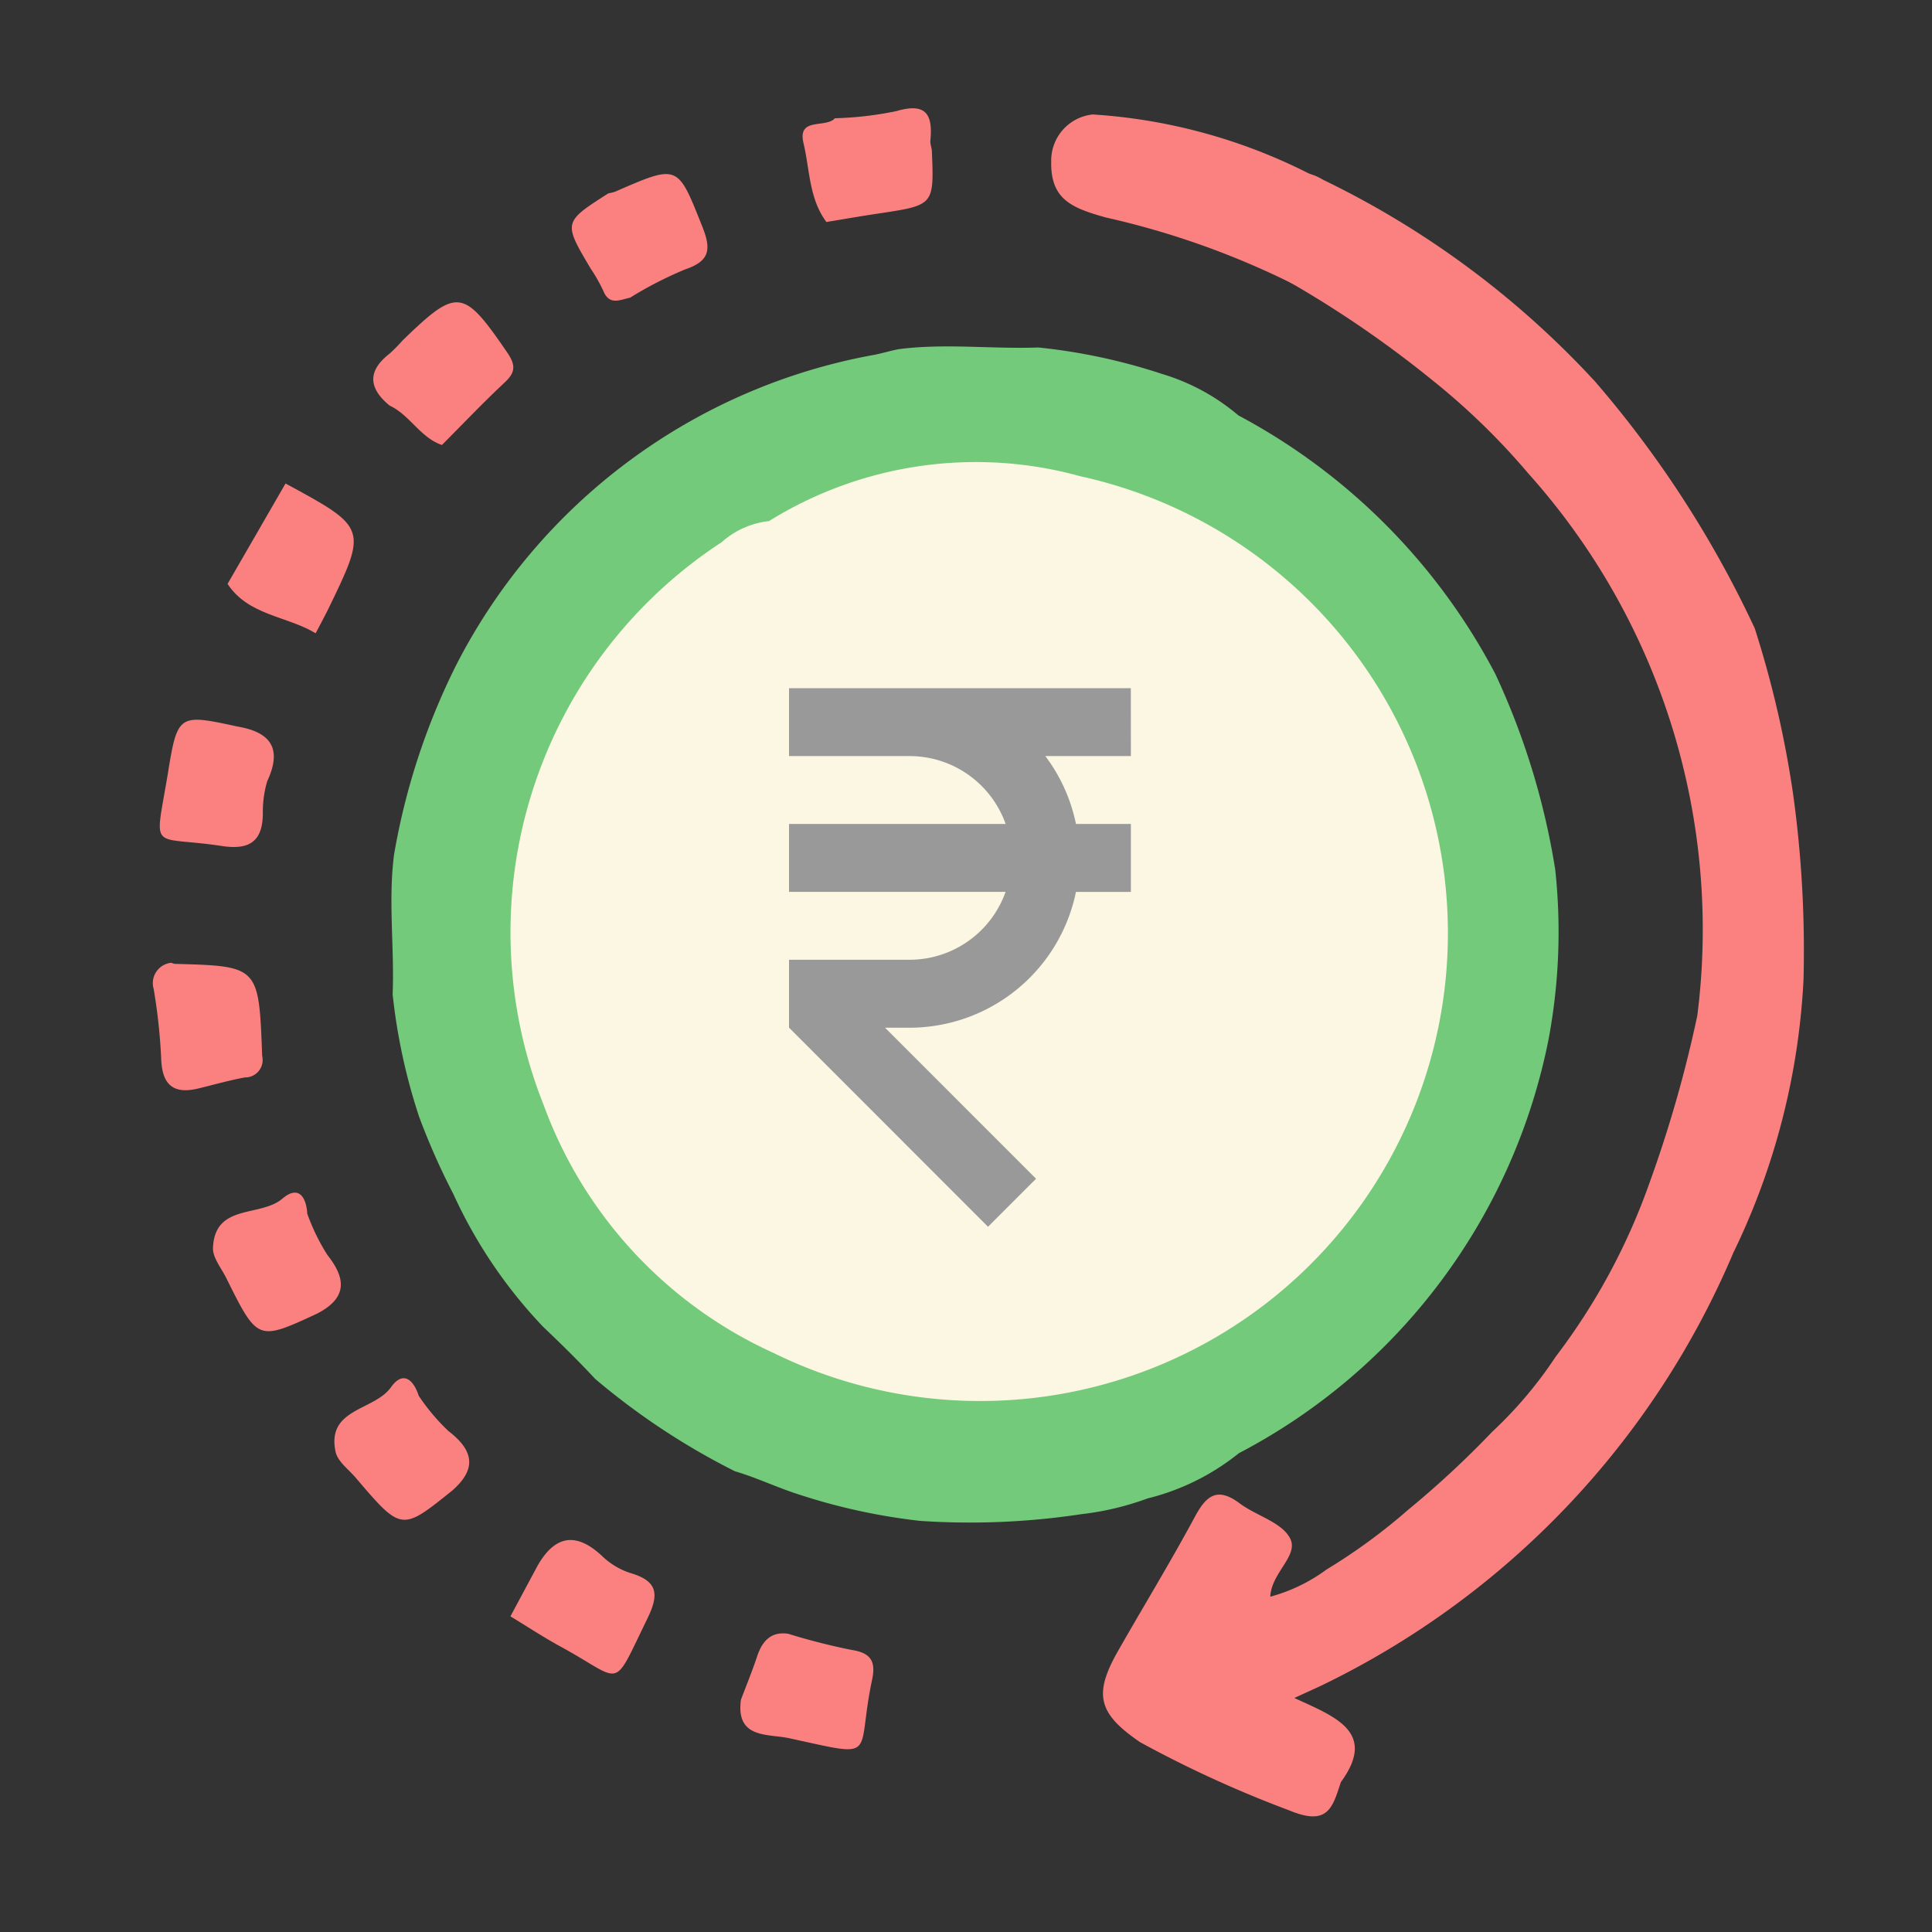 <svg xmlns="http://www.w3.org/2000/svg" xmlns:xlink="http://www.w3.org/1999/xlink" width="35" height="35" viewBox="0 0 35 35"><rect x="0" y="0" width="35" height="35" fill="#333333" stroke="none"/><defs><clipPath id="b"><rect width="35" height="35"/></clipPath></defs><g id="a" clip-path="url(#b)"><g transform="translate(-863.707 -820.533)"><path d="M708.3,429.914a3.74,3.74,0,0,0,.284-.784c.075-.571.332-.794.9-.6,1.1.426,1.1.426.673,1.629-.067.189-.092.431-.224.551-.6.542-.992-.233-1.513-.283C708.044,430.392,708.092,430.144,708.3,429.914Z" transform="translate(1597.759 447.37) rotate(120)" fill="#fb8181"/><path d="M.161,1.453A3.74,3.74,0,0,0,.446.669c.075-.571.332-.794.9-.6,1.1.426,1.1.426.673,1.629-.067.189-.092.431-.224.551C1.19,2.791.8,2.015.277,1.966-.1,1.93-.048,1.682.161,1.453Z" transform="matrix(-0.695, 0.719, -0.719, -0.695, 870.43, 843.414)" fill="#fb8181"/><path d="M717.235,399.212l-1.046.033c-.652,0-.879-.317-.725-.949a1.325,1.325,0,0,0,0-.595c-.124-.526.131-.629.591-.66,1.455-.1,1.167-.2,1.2,1.108C717.264,398.5,717.242,398.858,717.235,399.212Z" transform="translate(1577.299 428.277) rotate(120)" fill="#fb8181"/><path d="M613.268,503.089c-.012.61.332,1.216.023,1.829l-2.1,0c-.046-1.692-.046-1.692,1.62-1.81C612.959,503.1,613.114,503.095,613.268,503.089Z" transform="translate(1611.747 552.444) rotate(120)" fill="#fb8181"/><path d="M642.492,497.437c-.211-.573-.057-.9.594-.957a1.941,1.941,0,0,0,.54-.222c.443-.251.7-.126.886.353.484,1.234.734.977-.655,1.5C642.834,498.5,642.826,498.477,642.492,497.437Z" transform="translate(1620.054 526) rotate(120)" fill="#fb8181"/><path d="M711.247,366.208c-.276.045-.554.083-.827.139s-.514.019-.635-.281a11.582,11.582,0,0,0-.323-1.147c-.131-.338-.027-.487.288-.589,1.374-.447,1.147-.839,1.666.778C711.533,365.473,711.913,365.938,711.247,366.208Z" transform="translate(1549.899 418.471) rotate(120)" fill="#fb8181"/><path d="M673.78,480.868c.338.346.285.616-.128.87a10.32,10.32,0,0,0-1.016.743.371.371,0,0,1-.572-.039.236.236,0,0,0-.014-.064c-.729-1.345-.725-1.339.653-2.205a.316.316,0,0,1,.494.077C673.381,480.466,673.585,480.663,673.78,480.868Z" transform="translate(1620.65 497.171) rotate(120)" fill="#fb8181"/><path d="M526.982,462.088c-.209.485-.671.734-1.029,1.073s-.432-.217-.676-.267a6.279,6.279,0,0,0-.669-.9c-.41-.39-.274-.605.155-.8.058-.027.1-.086.156-.122.824-.52.823-.519,1.449.264C526.569,461.59,526.777,461.838,526.982,462.088Z" transform="translate(1542.349 599.219) rotate(120)" fill="#fb8181"/><path d="M509.468,430.243c-.1-.78.511.032.8-.248.507-.214.989-1.677,1.054-1.068A14.952,14.952,0,0,0,512,433.09c.16.624.217,1.034-.382,1.364a.839.839,0,0,1-1.116-.226A10.048,10.048,0,0,1,509.468,430.243Z" transform="translate(1514.808 597.613) rotate(120)" fill="#fb8181"/><path d="M551.166,483.739c.124.139.316.253.132.485a2.924,2.924,0,0,0-.231.394c-.479.854-.479.854-1.341.407a.8.8,0,0,0-.091-.094c-1.007-.743-.991-.729-.239-1.682.275-.348.471-.432.829-.116A6.979,6.979,0,0,0,551.166,483.739Z" transform="translate(1569.634 590.472) rotate(120)" fill="#fb8181"/><path d="M580.487,498.113c.081.408-.18.775-.144,1.178-.082.49-.341.665-.819.469a2.948,2.948,0,0,0-.32-.083c-1.334-.38-1.368-.48-.756-1.757.128-.266.256-.3.51-.219C579.462,497.853,579.976,497.977,580.487,498.113Z" transform="translate(1593.335 574.934) rotate(120)" fill="#fb8181"/><path d="M565.657,345a10.839,10.839,0,0,1-5.612,7.5,4.262,4.262,0,0,1-1.654.819,5.155,5.155,0,0,1-1.2.285,13.482,13.482,0,0,1-2.923.121,11,11,0,0,1-2.214-.485c-.383-.123-.749-.3-1.136-.413a12.8,12.8,0,0,1-2.533-1.674c-.3-.323-.619-.636-.941-.942a8.746,8.746,0,0,1-1.629-2.409,12.553,12.553,0,0,1-.62-1.4,10.628,10.628,0,0,1-.479-2.217c.034-.844-.083-1.69.026-2.533a12.326,12.326,0,0,1,1.11-3.4,10.632,10.632,0,0,1,7.6-5.653c.144-.029.284-.072.429-.1.844-.11,1.69,0,2.533-.031a10.562,10.562,0,0,1,2.239.479,3.821,3.821,0,0,1,1.384.751,11.2,11.2,0,0,1,4.655,4.684,13.321,13.321,0,0,1,1.085,3.541A10.534,10.534,0,0,1,565.657,345Z" transform="translate(326.104 494.36)" fill="#73ca7a"/><path d="M569.331,347.864a7.1,7.1,0,0,1,5.642-.812,8.475,8.475,0,1,1-5.5,15.911C567.887,361.872,567.089,349.388,569.331,347.864Z" transform="translate(308.307 482.109)" fill="#fcf7e2" stroke="rgba(0,0,0,0)" stroke-miterlimit="10" stroke-width="1"/><path d="M564.087,354.018c-.482.679.646,1.565.144,2.235-1.424,1.9-1.158,3.531-1,5.88a3.451,3.451,0,0,1,.857,1.545c.218,1.566-.124,2.4.891,3.563.429.49-1.2,1.4-.747,1.875a7.917,7.917,0,0,1-4.231-4.53A8.442,8.442,0,0,1,563.23,354.4,1.537,1.537,0,0,1,564.087,354.018Z" transform="translate(313.551 475.955)" fill="#fcf7e2" stroke="rgba(0,0,0,0)" stroke-miterlimit="10" stroke-width="1"/><path d="M99.717,0H93.525V1.23h2.184a1.848,1.848,0,0,1,1.74,1.23H93.525v1.23h3.923a1.848,1.848,0,0,1-1.74,1.23H93.525v1.23L97.13,9.757l.87-.87L95.265,6.151h.444a3.081,3.081,0,0,0,3.014-2.46h.995V2.46h-.995a3.063,3.063,0,0,0-.555-1.23h1.55Z" transform="translate(784.476 833)" fill="#999"/><path d="M513.359,294.644a12.769,12.769,0,0,1,4.916-1.372,15.357,15.357,0,0,1,10.519,2.538c.107.074.212.15.446.316-.069-.789-.231-1.614.9-1.492.475-.1.813-.2.91.555a20.83,20.83,0,0,1,.281,2.956c-.071.923-.325,1.168-1.239,1.173-.932.005-1.865-.018-2.8.01-.443.013-.668-.089-.61-.581.044-.371-.083-.821.087-1.1.186-.311.707-.022,1.1-.226a3.049,3.049,0,0,0-.935-.636,10.487,10.487,0,0,0-1.675-.739,17.307,17.307,0,0,0-1.987-.613,7.55,7.55,0,0,0-1.756-.316,11.5,11.5,0,0,0-3.559.1,22.739,22.739,0,0,0-3.073.768,12.379,12.379,0,0,0-6.972,7.555,12.516,12.516,0,0,0-.592,2.329,19.659,19.659,0,0,0-.248,3.407c.129,1.674-.048.6-.774.673-.155.016-.311.017-.465.042-.446.071-.679-.1-.672-.565a16.4,16.4,0,0,1,.7-6.089,19.329,19.329,0,0,1,2.428-4.746,18.607,18.607,0,0,1,2.239-2.092A20.617,20.617,0,0,1,513.359,294.644Z" transform="translate(1408.228 541.021) rotate(120)" fill="#fb8181"/></g></g></svg>